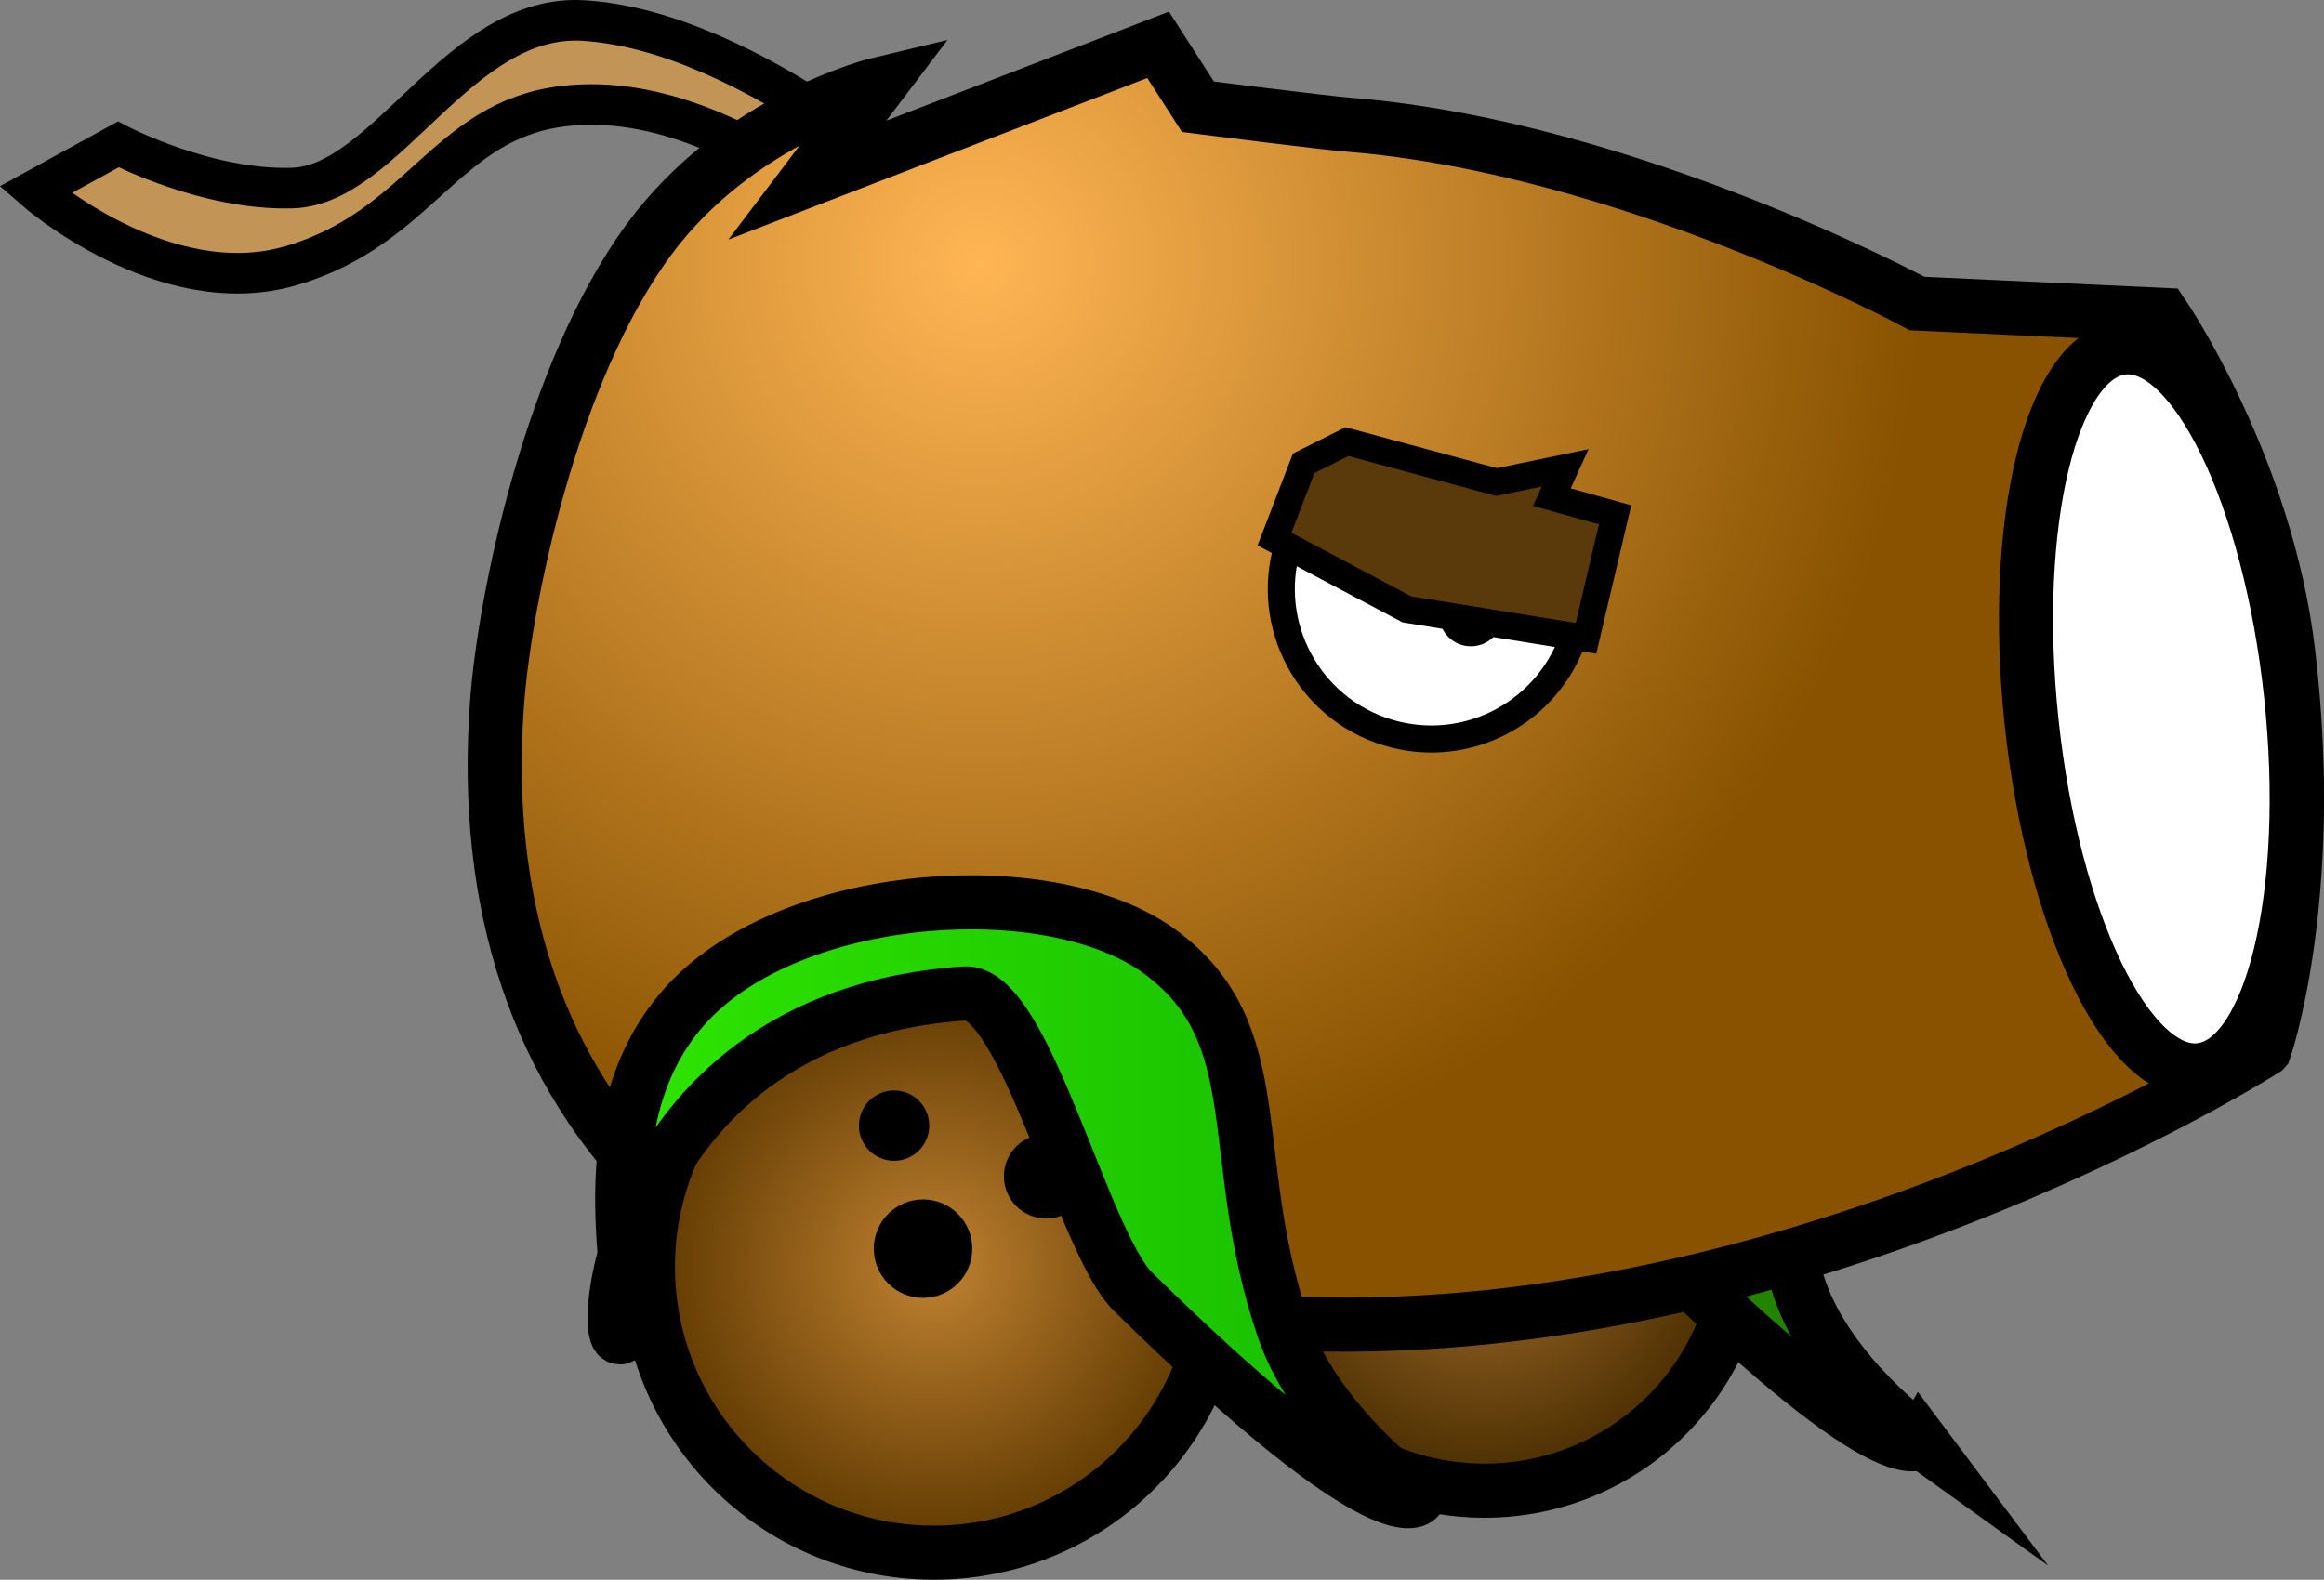 <svg version="1.1" xmlns="http://www.w3.org/2000/svg" xmlns:xlink="http://www.w3.org/1999/xlink" width="85.882" height="58.391" viewBox="0,0,85.882,58.391"><rect x="0" y="0" width="85.882" height="58.391" fill="#808080" stroke="none"/><defs><radialGradient cx="247.517" cy="195.983" r="9.521" gradientUnits="userSpaceOnUse" id="color-1"><stop offset="0" stop-color="#a26e2a"/><stop offset="1" stop-color="#472b00"/></radialGradient><linearGradient x1="236.89" y1="193.818" x2="263.643" y2="193.818" gradientUnits="userSpaceOnUse" id="color-2"><stop offset="0" stop-color="#24b400"/><stop offset="1" stop-color="#217700"/></linearGradient><radialGradient cx="228.884" cy="160.131" r="34.81" gradientUnits="userSpaceOnUse" id="color-3"><stop offset="0" stop-color="#ffb554"/><stop offset="1" stop-color="#885200"/></radialGradient><radialGradient cx="227.167" cy="197.228" r="10.568" gradientUnits="userSpaceOnUse" id="color-4"><stop offset="0" stop-color="#c08231"/><stop offset="1" stop-color="#5e3800"/></radialGradient><linearGradient x1="215.371" y1="194.825" x2="245.067" y2="194.825" gradientUnits="userSpaceOnUse" id="color-5"><stop offset="0" stop-color="#2fe500"/><stop offset="1" stop-color="#16bb00"/></linearGradient></defs><g transform="translate(-192.656,-150.406)"><g data-paper-data="{&quot;isPaintingLayer&quot;:true}" fill-rule="nonzero" stroke-linecap="butt" stroke-linejoin="miter" stroke-miterlimit="10" stroke-dasharray="" stroke-dashoffset="0" style="mix-blend-mode: normal"><path d="M227.71,161.776c0,0 -7.197,-8.319 -14.263,-7.443c-4.342,0.539 -5.245,4.491 -10.04,5.895c-4.689,1.374 -9.451,-2.799 -9.451,-2.799l3.071,-1.685c0,0 3.273,1.717 6.442,1.613c3.48,-0.114 6.165,-6.471 10.748,-6.192c6.318,0.384 13.497,7.09 13.497,7.09z" fill="#c29557" stroke="#000000" stroke-width="1.5"/><path d="M237.997,195.983c0,-5.258 4.263,-9.521 9.521,-9.521c5.258,0 9.521,4.263 9.521,9.521c0,5.258 -4.263,9.521 -9.521,9.521c-5.258,0 -9.521,-4.263 -9.521,-9.521z" fill="url(#color-1)" stroke="#000000" stroke-width="2"/><path d="M263.643,203.673c0,0 -0.899,1.576 -9.493,-6.858c-1.674,-1.643 -3.606,-10.07 -5.613,-9.934c-12.135,0.819 -12.263,13.33 -11.27,11.213c0.51,-1.088 -1.588,-7.262 2.241,-11.084c3.62,-3.614 11.939,-4.138 15.517,-1.529c3.776,2.753 2.157,6.78 4.133,12.563c1.092,3.197 4.486,5.63 4.486,5.63z" data-paper-data="{&quot;origRot&quot;:0,&quot;index&quot;:null}" fill="url(#color-2)" stroke="#000000" stroke-width="2"/><path d="M276.335,189.204c0,0 -17.969,11.456 -37.353,10.043c-9.477,-0.691 -17.335,-0.378 -21.811,-4.703c-4.679,-4.522 -6.687,-10.756 -6.149,-18.133c0.284,-3.893 2.009,-12.243 5.608,-17.142c3.327,-4.527 8.561,-5.769 8.561,-5.769l-2.698,3.563l12.961,-5.001l1.471,2.29c0,0 4.738,0.604 5.653,0.671c10.258,0.843 20.922,6.602 20.922,6.602l9.087,0.422c0,0 3.811,5.591 4.629,12.489c1.074,9.065 -0.88,14.667 -0.88,14.667z" fill="url(#color-3)" stroke="#000000" stroke-width="2"/><path d="M240.248,170.561c0.893,-2.928 11.495,0.305 10.603,3.233c-0.893,2.928 -3.99,4.578 -6.918,3.685c-2.928,-0.893 -4.578,-3.99 -3.685,-6.918z" fill="#ffffff" stroke="#000000" stroke-width="1"/><path d="M216.599,197.228c0,-5.837 4.732,-10.568 10.568,-10.568c5.837,0 10.568,4.731 10.568,10.568c0,5.837 -4.731,10.568 -10.568,10.568c-5.837,0 -10.568,-4.732 -10.568,-10.568z" fill="url(#color-4)" stroke="#000000" stroke-width="2"/><path d="M224.396,192.011c0,-0.718 0.582,-1.3 1.3,-1.3c0.718,0 1.3,0.582 1.3,1.3c0,0.718 -0.582,1.3 -1.3,1.3c-0.718,0 -1.3,-0.582 -1.3,-1.3z" fill="#000000" stroke="none" stroke-width="0.5"/><path d="M229.755,193.884c0,-0.861 0.698,-1.56 1.56,-1.56c0.861,0 1.56,0.698 1.56,1.56c0,0.861 -0.698,1.56 -1.56,1.56c-0.861,0 -1.56,-0.698 -1.56,-1.56z" fill="#000000" stroke="none" stroke-width="0.5"/><path d="M224.946,196.559c0,-1.005 0.815,-1.82 1.82,-1.82c1.005,0 1.82,0.815 1.82,1.82c0,1.005 -0.815,1.82 -1.82,1.82c-1.005,0 -1.82,-0.815 -1.82,-1.82z" fill="#000000" stroke="none" stroke-width="0.5"/><path d="M245.067,205.764c0,0 -0.998,1.749 -10.538,-7.612c-1.858,-1.823 -4.003,-11.178 -6.23,-11.027c-13.469,0.909 -13.612,14.797 -12.51,12.446c0.566,-1.208 -1.763,-8.061 2.487,-12.304c4.019,-4.012 13.252,-4.594 17.224,-1.698c4.191,3.056 2.395,7.526 4.587,13.945c1.212,3.549 4.979,6.249 4.979,6.249z" data-paper-data="{&quot;origRot&quot;:0,&quot;index&quot;:null}" fill="url(#color-5)" stroke="#000000" stroke-width="2"/><path d="M267.735,177.119c-0.787,-7.375 0.72,-13.583 3.367,-13.866c2.647,-0.283 5.431,5.467 6.219,12.842c0.787,7.375 -0.72,13.583 -3.367,13.866c-2.647,0.283 -5.431,-5.467 -6.219,-12.842z" fill="#ffffff" stroke="#000000" stroke-width="2"/><path d="M245.837,173.119c0,-0.649 0.526,-1.175 1.175,-1.175c0.649,0 1.175,0.526 1.175,1.175c0,0.649 -0.526,1.175 -1.175,1.175c-0.649,0 -1.175,-0.526 -1.175,-1.175z" fill="#000000" stroke="none" stroke-width="0.5"/><path d="M239.754,170.332l1.078,-2.801l1.6,-0.802l5.529,1.495l2.536,-0.527l-0.493,1.084l2.337,0.654l-1.076,4.565l-6.619,-1.071z" fill="#5a390a" stroke="#000000" stroke-width="1"/></g></g></svg>